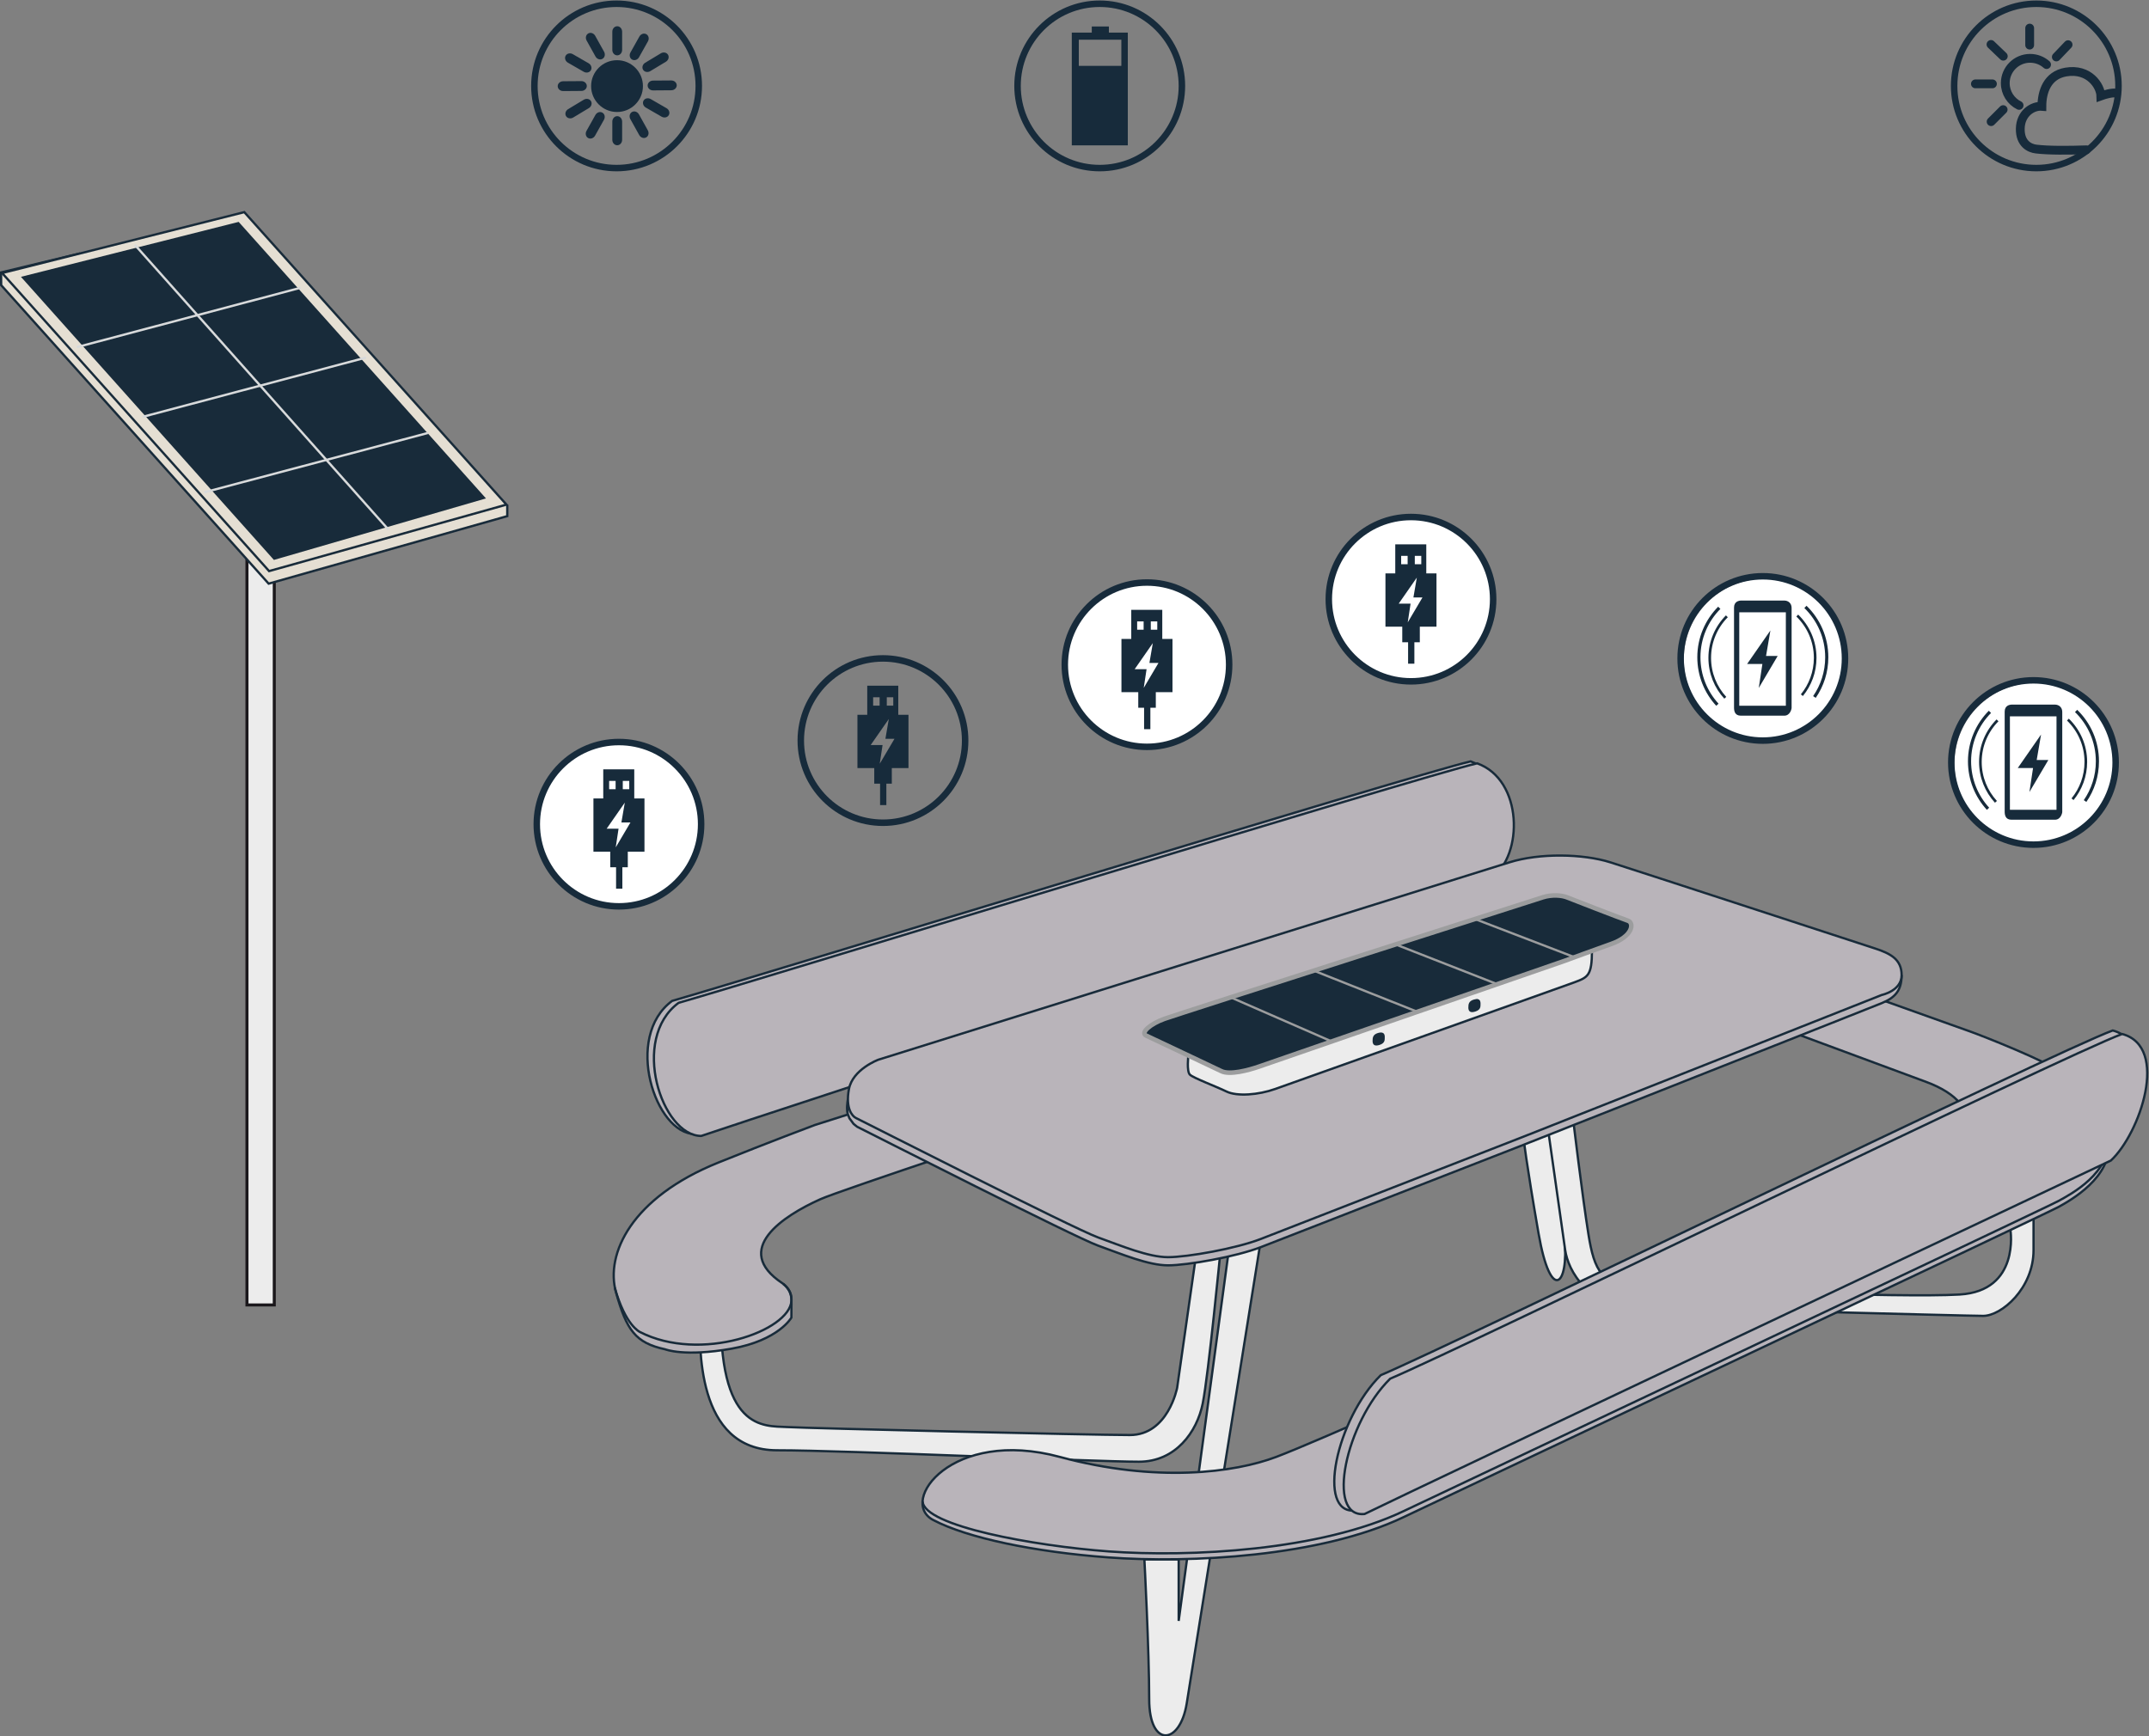 <?xml version="1.0" encoding="UTF-8" standalone="no"?>
<!-- Created with Inkscape (http://www.inkscape.org/) -->

<svg
   xmlns:dc="http://purl.org/dc/elements/1.1/"
   xmlns:cc="http://creativecommons.org/ns#"
   xmlns:rdf="http://www.w3.org/1999/02/22-rdf-syntax-ns#"
   xmlns:svg="http://www.w3.org/2000/svg"
   xmlns="http://www.w3.org/2000/svg"
   xmlns:sodipodi="http://sodipodi.sourceforge.net/DTD/sodipodi-0.dtd"
   xmlns:inkscape="http://www.inkscape.org/namespaces/inkscape"
   version="1.1"
   id="svg2"
   xml:space="preserve"
   width="570.04"
   height="460.706"
   viewBox="0 0 570.04 460.706"
   sodipodi:docname="tableDetail.svg"
   inkscape:version="0.92.5 (2060ec1f9f, 2020-04-08)"><rect x="0" y="0" width="570.04" height="460.706" fill="#808080" stroke="none"/><defs
     id="defs6"><clipPath
       clipPathUnits="userSpaceOnUse"
       id="clipPath60"><path
         d="M 61.795,56.323 H 499.748 V 368.395 H 61.795 Z"
         id="path58"
         inkscape:connector-curvature="0" /></clipPath><clipPath
       clipPathUnits="userSpaceOnUse"
       id="clipPath104"><path
         d="M 61.795,56.323 H 499.748 V 368.395 H 61.795 Z"
         id="path102"
         inkscape:connector-curvature="0" /></clipPath><clipPath
       clipPathUnits="userSpaceOnUse"
       id="clipPath120"><path
         d="M 61.795,56.323 H 499.748 V 368.395 H 61.795 Z"
         id="path118"
         inkscape:connector-curvature="0" /></clipPath><clipPath
       clipPathUnits="userSpaceOnUse"
       id="clipPath268"><path
         d="M 0,0 H 595.276 V 841.89 H 0 Z"
         id="path266"
         inkscape:connector-curvature="0" /></clipPath><clipPath
       clipPathUnits="userSpaceOnUse"
       id="clipPath290"><path
         d="M 0,0 H 595.276 V 841.89 H 0 Z"
         id="path288"
         inkscape:connector-curvature="0" /></clipPath><clipPath
       clipPathUnits="userSpaceOnUse"
       id="clipPath316"><path
         d="M 0,0 H 595.276 V 841.89 H 0 Z"
         id="path314"
         inkscape:connector-curvature="0" /></clipPath><clipPath
       clipPathUnits="userSpaceOnUse"
       id="clipPath342"><path
         d="M 0,0 H 595.276 V 841.89 H 0 Z"
         id="path340"
         inkscape:connector-curvature="0" /></clipPath><clipPath
       clipPathUnits="userSpaceOnUse"
       id="clipPath372"><path
         d="M 0,0 H 595.276 V 841.89 H 0 Z"
         id="path370"
         inkscape:connector-curvature="0" /></clipPath><clipPath
       clipPathUnits="userSpaceOnUse"
       id="clipPath410"><path
         d="M 0,0 H 595.276 V 841.89 H 0 Z"
         id="path408"
         inkscape:connector-curvature="0" /></clipPath><clipPath
       clipPathUnits="userSpaceOnUse"
       id="clipPath450"><path
         d="M 0,0 H 595.276 V 841.89 H 0 Z"
         id="path448"
         inkscape:connector-curvature="0" /></clipPath><clipPath
       clipPathUnits="userSpaceOnUse"
       id="clipPath530"><path
         d="M 0,0 H 595.276 V 841.89 H 0 Z"
         id="path528"
         inkscape:connector-curvature="0" /></clipPath><clipPath
       clipPathUnits="userSpaceOnUse"
       id="clipPath554"><path
         d="M 0,0 H 595.276 V 841.89 H 0 Z"
         id="path552"
         inkscape:connector-curvature="0" /></clipPath><clipPath
       clipPathUnits="userSpaceOnUse"
       id="clipPath570"><path
         d="M 0,0 H 595.276 V 841.89 H 0 Z"
         id="path568"
         inkscape:connector-curvature="0" /></clipPath></defs><sodipodi:namedview
     pagecolor="#ffffff"
     bordercolor="#666666"
     borderopacity="1"
     objecttolerance="10"
     gridtolerance="10"
     guidetolerance="10"
     inkscape:pageopacity="0"
     inkscape:pageshadow="2"
     inkscape:window-width="1920"
     inkscape:window-height="1043"
     id="namedview4"
     showgrid="false"
     inkscape:zoom="0.84096496"
     inkscape:cx="-165.15193"
     inkscape:cy="321.30097"
     inkscape:window-x="3840"
     inkscape:window-y="0"
     inkscape:window-maximized="1"
     inkscape:current-layer="g10" /><g
     id="g10"
     inkscape:groupmode="layer"
     inkscape:label="PWS_CI"
     transform="matrix(1.333,0,0,-1.333,-86.327,543.118)"><path
       d="m 119.341,147.706 h -5.437 v 175.126 h 5.437 z"
       style="fill:#ececec;fill-opacity:1;fill-rule:nonzero;stroke:none"
       id="path28"
       inkscape:connector-curvature="0" /><g
       id="g30"
       transform="translate(119.341,147.706)"><path
         d="M 0,0 H -5.437 V 175.126 H 0 Z"
         style="fill:none;stroke:#1b181c;stroke-width:0.601;stroke-linecap:butt;stroke-linejoin:miter;stroke-miterlimit:10;stroke-dasharray:none;stroke-opacity:1"
         id="path32"
         inkscape:connector-curvature="0" /></g><g
       id="g34"
       transform="translate(80.715,357.003)"><path
         d="m 0,0 -15.741,-3.79 0.021,-2.533 53.226,-59.411 47.484,13.441 v 2.211"
         style="fill:#e5dfd3;fill-opacity:1;fill-rule:nonzero;stroke:#182b3a;stroke-width:0.454;stroke-linecap:butt;stroke-linejoin:miter;stroke-miterlimit:10;stroke-dasharray:none;stroke-opacity:1"
         id="path36"
         inkscape:connector-curvature="0" /></g><g
       id="g38"
       transform="translate(65.179,353.095)"><path
         d="m 0,0 53.131,-59.324 47.233,13.231 -52.17,58.214 z"
         style="fill:#e5dfd3;fill-opacity:1;fill-rule:nonzero;stroke:none"
         id="path40"
         inkscape:connector-curvature="0" /></g><g
       id="g42"
       transform="translate(65.179,353.095)"><path
         d="m 0,0 53.131,-59.324 47.233,13.231 -52.17,58.214 z"
         style="fill:none;stroke:#182b3a;stroke-width:0.454;stroke-linecap:butt;stroke-linejoin:miter;stroke-miterlimit:10;stroke-dasharray:none;stroke-opacity:1"
         id="path44"
         inkscape:connector-curvature="0" /></g><g
       id="g46"
       transform="translate(69.348,352.212)"><path
         d="M 0,0 42.83,10.81 91.711,-43.859 49.994,-55.962 Z"
         style="fill:#182b3a;fill-opacity:1;fill-rule:nonzero;stroke:none"
         id="path48"
         inkscape:connector-curvature="0" /></g><g
       id="g50"
       transform="translate(69.348,352.212)"><path
         d="M 0,0 42.83,10.81 91.711,-43.859 49.994,-55.962 Z"
         style="fill:none;stroke:#182b3a;stroke-width:0.454;stroke-linecap:butt;stroke-linejoin:miter;stroke-miterlimit:10;stroke-dasharray:none;stroke-opacity:1"
         id="path52"
         inkscape:connector-curvature="0" /></g><g
       id="g54"><g
         id="g56"
         clip-path="url(#clipPath60)"><g
           id="g62"
           transform="translate(307.647,158.635)"><path
             d="m 0,0 c 0,0 -2.415,-24.886 -3.555,-30.552 -1.14,-5.664 -5.389,-11.581 -12.699,-11.581 -8.874,0 -58.035,2.274 -71.994,2.275 -16.323,0.002 -15.396,21.097 -15.396,27.247 l 4.237,1.655 c -0.662,-25.159 8.463,-24.022 13.104,-24.276 4.641,-0.254 60.641,-1.591 68.255,-1.591 7.616,0 9.407,9.407 9.407,9.407 l 3.784,26.541"
             style="fill:#ececec;fill-opacity:1;fill-rule:nonzero;stroke:#182b3a;stroke-width:0.454;stroke-linecap:butt;stroke-linejoin:miter;stroke-miterlimit:10;stroke-dasharray:none;stroke-opacity:1"
             id="path64"
             inkscape:connector-curvature="0" /></g><g
           id="g66"
           transform="translate(233.492,188.684)"><path
             d="M 0,0 C 0,0 -0.461,-2.314 0.228,-3.622 0.917,-4.934 1.849,-5.519 1.849,-5.519"
             style="fill:none;stroke:#182b3a;stroke-width:0.454;stroke-linecap:butt;stroke-linejoin:miter;stroke-miterlimit:10;stroke-dasharray:none;stroke-opacity:1"
             id="path68"
             inkscape:connector-curvature="0" /></g></g></g><g
       id="g70"
       transform="translate(91.599,358.704)"><path
         d="M 0,0 50.457,-56.67"
         style="fill:none;stroke:#d8dadb;stroke-width:0.454;stroke-linecap:butt;stroke-linejoin:miter;stroke-miterlimit:10;stroke-dasharray:none;stroke-opacity:1"
         id="path72"
         inkscape:connector-curvature="0" /></g><g
       id="g74"
       transform="translate(80.057,338.342)"><path
         d="M 0,0 44.493,11.814"
         style="fill:none;stroke:#d8dadb;stroke-width:0.454;stroke-linecap:butt;stroke-linejoin:miter;stroke-miterlimit:10;stroke-dasharray:none;stroke-opacity:1"
         id="path76"
         inkscape:connector-curvature="0" /></g><g
       id="g78"
       transform="translate(93.114,324.463)"><path
         d="M 0,0 44.493,11.814"
         style="fill:none;stroke:#d8dadb;stroke-width:0.454;stroke-linecap:butt;stroke-linejoin:miter;stroke-miterlimit:10;stroke-dasharray:none;stroke-opacity:1"
         id="path80"
         inkscape:connector-curvature="0" /></g><g
       id="g82"
       transform="translate(105.413,309.449)"><path
         d="M 0,0 44.493,11.814"
         style="fill:none;stroke:#d8dadb;stroke-width:0.454;stroke-linecap:butt;stroke-linejoin:miter;stroke-miterlimit:10;stroke-dasharray:none;stroke-opacity:1"
         id="path84"
         inkscape:connector-curvature="0" /></g><g
       id="g110"
       transform="translate(304.163,149.99)" /><g
       id="g114"><g
         id="g116"
         clip-path="url(#clipPath120)"><g
           id="g122"
           transform="translate(198.511,208.224)"><path
             d="m 0,0 c 15.727,4.486 147.248,44.954 158.901,47.673 9.195,-3.285 9.195,-18.354 2.921,-22.722 C 154.907,22.698 16.61,-22.35 4.509,-26.489 -3.341,-26.489 -9.697,-7.167 0,0"
             style="fill:#b9b4ba;fill-opacity:1;fill-rule:nonzero;stroke:none"
             id="path124"
             inkscape:connector-curvature="0" /></g><g
           id="g126"
           transform="translate(198.511,208.224)"><path
             d="m 0,0 c 15.727,4.486 147.248,44.954 158.901,47.673 9.195,-3.285 9.195,-18.354 2.921,-22.722 C 154.907,22.698 16.61,-22.35 4.509,-26.489 -3.341,-26.489 -9.697,-7.167 0,0 Z"
             style="fill:none;stroke:#182b3a;stroke-width:0.454;stroke-linecap:butt;stroke-linejoin:miter;stroke-miterlimit:10;stroke-dasharray:none;stroke-opacity:1"
             id="path128"
             inkscape:connector-curvature="0" /></g><g
           id="g130"
           transform="translate(367.892,181.188)"><path
             d="M 0,0 C 0,0 0.607,-5.311 3.035,-19.27 5.462,-33.229 9.101,-29.615 8.193,-20.332 7.286,-11.045 5.974,2.364 5.974,2.364"
             style="fill:#ececec;fill-opacity:1;fill-rule:nonzero;stroke:#182b3a;stroke-width:0.454;stroke-linecap:butt;stroke-linejoin:miter;stroke-miterlimit:10;stroke-dasharray:none;stroke-opacity:1"
             id="path132"
             inkscape:connector-curvature="0" /></g><g
           id="g134"
           transform="translate(469.423,164.808)"><path
             d="m 0,0 v -6.173 c 0,-7.641 -6.376,-13.103 -10.017,-13.103 -3.642,0 -56.609,1.517 -67.691,1.517 -11.078,0 -14.907,7.541 -15.496,11.586 -0.59,4.042 -3.488,24.588 -3.488,24.588 l 5.012,1.865 c 0,0 1.955,-16.191 3.107,-23.321 1.152,-7.132 2.574,-10.498 10.668,-10.667 8.095,-0.168 51.118,-2.024 63.184,-1.32 12.066,0.704 10.123,12.835 10.123,12.835"
             style="fill:#ececec;fill-opacity:1;fill-rule:nonzero;stroke:#182b3a;stroke-width:0.454;stroke-linecap:butt;stroke-linejoin:miter;stroke-miterlimit:10;stroke-dasharray:none;stroke-opacity:1"
             id="path136"
             inkscape:connector-curvature="0" /></g><g
           id="g138"
           transform="translate(309.34,159.007)"><path
             d="m 0,0 -10.029,-74.186 v 12.25 h -6.824 c 0,0 0.957,-18.149 0.957,-27.859 0,-9.711 6.135,-9.154 7.469,-0.809 1.335,8.343 14.785,92.453 14.785,92.453"
             style="fill:#ececec;fill-opacity:1;fill-rule:nonzero;stroke:#182b3a;stroke-width:0.454;stroke-linecap:butt;stroke-linejoin:miter;stroke-miterlimit:10;stroke-dasharray:none;stroke-opacity:1"
             id="path140"
             inkscape:connector-curvature="0" /></g><g
           id="g142"
           transform="translate(285.351,97.452)"><path
             d="m 0,0 c 16.111,-1.195 42.181,0.131 58.719,8.023 14.093,6.726 128.061,60.471 130.357,61.753 2.296,1.283 10.62,5.842 10.014,13.05 -0.688,8.185 -5.16,10.723 -8.8,13.351 -3.641,2.629 -16.22,7.57 -18.815,8.497 -2.595,0.927 -80.741,28.828 -80.741,28.828 l -149.2,-47.441 c 0,0 -9.274,-3.471 -19.22,-7.484 -17.296,-6.98 -22.455,-18.208 -20.331,-25.794 2.124,-7.587 3.884,-10.081 9.798,-11.361 0,0 3.826,-1.546 13.228,0.131 9.401,1.677 11.884,6.191 11.884,6.191 l 0.011,3.564 c 0,0 0.02,-2.587 -0.012,0 -0.027,2.196 -1.832,3.295 -1.832,3.295 -10.079,6.71 0.253,13.405 7.587,16.691 7.618,3.416 149.149,49.615 149.149,49.615 0,0 57.892,-21.439 70.879,-26.249 12.987,-4.81 8.497,-13.655 2.428,-16.083 C 159.034,76.149 49.894,26.254 33.38,20.009 25.086,16.873 9.535,14.818 -9.71,20.009 -31.162,25.796 -41.875,11.134 -34.899,7.456 -28.116,3.88 -14.768,1.093 0,0"
             style="fill:#b9b4ba;fill-opacity:1;fill-rule:nonzero;stroke:none"
             id="path144"
             inkscape:connector-curvature="0" /></g><g
           id="g146"
           transform="translate(285.351,97.452)"><path
             d="m 0,0 c 16.111,-1.195 42.181,0.131 58.719,8.023 14.093,6.726 128.061,60.471 130.357,61.753 2.296,1.283 10.62,5.842 10.014,13.05 -0.688,8.185 -5.16,10.723 -8.8,13.351 -3.641,2.629 -16.22,7.57 -18.815,8.497 -2.595,0.927 -80.741,28.828 -80.741,28.828 l -149.2,-47.441 c 0,0 -9.274,-3.471 -19.22,-7.484 -17.296,-6.98 -22.455,-18.208 -20.331,-25.794 2.124,-7.587 3.884,-10.081 9.798,-11.361 0,0 3.826,-1.546 13.228,0.131 9.401,1.677 11.884,6.191 11.884,6.191 l 0.011,3.564 c 0,0 0.02,-2.587 -0.012,0 -0.027,2.196 -1.832,3.295 -1.832,3.295 -10.079,6.71 0.253,13.405 7.587,16.691 7.618,3.416 149.149,49.615 149.149,49.615 0,0 57.892,-21.439 70.879,-26.249 12.987,-4.81 8.497,-13.655 2.428,-16.083 C 159.034,76.149 49.894,26.254 33.38,20.009 25.086,16.873 9.535,14.818 -9.71,20.009 -31.162,25.796 -41.875,11.134 -34.899,7.456 -28.116,3.88 -14.768,1.093 0,0 Z"
             style="fill:none;stroke:#182b3a;stroke-width:0.454;stroke-linecap:butt;stroke-linejoin:miter;stroke-miterlimit:10;stroke-dasharray:none;stroke-opacity:1"
             id="path148"
             inkscape:connector-curvature="0" /></g><g
           id="g150"
           transform="translate(187.085,151.173)"><path
             d="m 0,0 c 2.124,-7.586 5.012,-8.846 5.012,-8.846 12.024,-6.178 29.831,0.182 30.157,6.224 0.062,1.138 -0.296,2.309 -1.631,3.338 m 27.73,-43.279 c 0.248,-4.92 22.24,-8.866 37.008,-9.961 16.111,-1.193 42.181,0.13 58.719,8.022 14.093,6.727 128.06,60.474 130.357,61.754 2.296,1.282 10.506,5.505 9.9,12.712"
             style="fill:none;stroke:#182b3a;stroke-width:0.454;stroke-linecap:butt;stroke-linejoin:miter;stroke-miterlimit:10;stroke-dasharray:none;stroke-opacity:1"
             id="path152"
             inkscape:connector-curvature="0" /></g><g
           id="g154"
           transform="translate(443.171,213.354)"><path
             d="m 0,0 c 0,-3.137 -1.378,-4.516 -3.945,-5.571 -2.567,-1.057 -71.334,-28.222 -71.334,-28.222 0,0 -47.255,-18.407 -52.195,-20.332 -4.94,-1.922 -14.616,-3.641 -18.51,-3.641 -3.894,0 -9.201,2.226 -13.96,3.944 -4.603,1.665 -43.996,21.689 -47.886,23.633 -0.131,0.063 -0.702,0.587 -0.749,0.611 l -0.793,1.077 -0.359,0.892 -0.087,1.238 0.136,0.718"
             style="fill:#b9b4ba;fill-opacity:1;fill-rule:nonzero;stroke:#182b3a;stroke-width:0.454;stroke-linecap:butt;stroke-linejoin:miter;stroke-miterlimit:10;stroke-dasharray:none;stroke-opacity:1"
             id="path156"
             inkscape:connector-curvature="0" /></g><g
           id="g158"
           transform="translate(199.796,207.834)"><path
             d="m 0,0 c 15.727,4.486 147.248,44.954 158.901,47.673 9.195,-3.285 9.195,-18.354 2.921,-22.722 C 154.907,22.698 16.61,-22.35 4.509,-26.489 -3.341,-26.489 -9.697,-7.167 0,0"
             style="fill:#b9b4ba;fill-opacity:1;fill-rule:nonzero;stroke:none"
             id="path160"
             inkscape:connector-curvature="0" /></g><g
           id="g162"
           transform="translate(199.796,207.834)"><path
             d="m 0,0 c 15.727,4.486 147.248,44.954 158.901,47.673 9.195,-3.285 9.195,-18.354 2.921,-22.722 C 154.907,22.698 16.61,-22.35 4.509,-26.489 -3.341,-26.489 -9.697,-7.167 0,0 Z"
             style="fill:none;stroke:#182b3a;stroke-width:0.454;stroke-linecap:butt;stroke-linejoin:miter;stroke-miterlimit:10;stroke-dasharray:none;stroke-opacity:1"
             id="path164"
             inkscape:connector-curvature="0" /></g><g
           id="g166"
           transform="translate(235.072,184.924)"><path
             d="m 0,0 c 1.476,-0.711 43.397,-22.046 48.155,-23.764 4.758,-1.719 10.065,-3.946 13.959,-3.946 3.894,0 13.571,1.719 18.511,3.642 4.939,1.925 52.195,20.332 52.195,20.332 l 71.334,28.221 c 0,0 3.945,0.808 3.945,3.945 0,3.137 -2.21,4.301 -5.311,5.311 -3.099,1.009 -47.208,15.427 -52.671,17.146 -5.461,1.718 -14.074,1.862 -20.028,0 C 124.134,49.025 4.457,11.588 4.457,11.588 c 0,0 -5.091,-1.903 -5.833,-5.832 C -2.118,1.828 -0.653,0.315 0,0"
             style="fill:#b9b4ba;fill-opacity:1;fill-rule:nonzero;stroke:none"
             id="path168"
             inkscape:connector-curvature="0" /></g><g
           id="g170"
           transform="translate(235.072,184.924)"><path
             d="m 0,0 c 1.476,-0.711 43.397,-22.046 48.155,-23.764 4.758,-1.719 10.065,-3.946 13.959,-3.946 3.894,0 13.571,1.719 18.511,3.642 4.939,1.925 52.195,20.332 52.195,20.332 l 71.334,28.221 c 0,0 3.945,0.808 3.945,3.945 0,3.137 -2.21,4.301 -5.311,5.311 -3.099,1.009 -47.208,15.427 -52.671,17.146 -5.461,1.718 -14.074,1.862 -20.028,0 C 124.134,49.025 4.457,11.588 4.457,11.588 c 0,0 -5.091,-1.903 -5.833,-5.832 C -2.118,1.828 -0.653,0.315 0,0 Z"
             style="fill:none;stroke:#182b3a;stroke-width:0.454;stroke-linecap:butt;stroke-linejoin:miter;stroke-miterlimit:10;stroke-dasharray:none;stroke-opacity:1"
             id="path172"
             inkscape:connector-curvature="0" /></g><g
           id="g174"
           transform="translate(349.407,204.137)"><path
             d="m 0,0 c 0,-0.564 -0.341,-1.024 -0.758,-1.024 -0.419,0 -0.759,0.46 -0.759,1.024 0,0.567 0.34,1.024 0.759,1.024 C -0.341,1.024 0,0.567 0,0"
             style="fill:#1b181c;fill-opacity:1;fill-rule:nonzero;stroke:none"
             id="path176"
             inkscape:connector-curvature="0" /></g><g
           id="g178"
           transform="translate(352.01,205.047)"><path
             d="m 0,0 c 0,-0.564 -0.341,-1.024 -0.758,-1.024 -0.419,0 -0.759,0.46 -0.759,1.024 0,0.567 0.34,1.024 0.759,1.024 C -0.341,1.024 0,0.567 0,0"
             style="fill:#1b181c;fill-opacity:1;fill-rule:nonzero;stroke:none"
             id="path180"
             inkscape:connector-curvature="0" /></g><g
           id="g182"
           transform="translate(301.239,197.351)"><path
             d="m 0,0 c 0,0 -0.372,-3.132 0.296,-3.8 0.668,-0.669 5.209,-2.35 7.283,-3.362 2.075,-1.01 6.353,-0.695 9.711,0.507 3.358,1.202 56.771,20.207 59.504,21.216 2.732,1.013 3.514,1.352 3.514,6.347"
             style="fill:#ececec;fill-opacity:1;fill-rule:nonzero;stroke:#182b3a;stroke-width:0.454;stroke-linecap:butt;stroke-linejoin:miter;stroke-miterlimit:10;stroke-dasharray:none;stroke-opacity:1"
             id="path184"
             inkscape:connector-curvature="0" /></g><g
           id="g186"
           transform="translate(340.32,201.082)"><path
             d="m 0,0 c 0.001,-0.655 0.057,-1.244 -0.995,-1.609 -1.024,-0.355 -1.432,0.028 -1.429,0.771 0.005,0.643 0.045,1.277 1.059,1.586 C -0.35,1.058 -0.001,0.642 0,0"
             style="fill:#182b3a;fill-opacity:1;fill-rule:nonzero;stroke:none"
             id="path188"
             inkscape:connector-curvature="0" /></g><g
           id="g190"
           transform="translate(292.837,201.318)"><path
             d="m 0,0 c 1.188,-0.562 13.3,-6.27 14.97,-7.081 1.67,-0.809 5.372,0.178 7.486,0.91 2.115,0.732 60.794,21.04 60.794,21.04 0,0 6.981,2.568 9.204,3.339 4.453,1.541 4.68,4.222 3.44,4.651 -1.809,0.628 -11.129,4.248 -12.139,4.654 -1.012,0.405 -2.965,0.604 -4.856,0 C 77.008,26.908 6.473,4.348 3.641,3.338 0.81,2.326 -1.188,0.562 0,0"
             style="fill:#182b3a;fill-opacity:1;fill-rule:nonzero;stroke:none"
             id="path192"
             inkscape:connector-curvature="0" /></g><g
           id="g194"
           transform="translate(292.837,201.318)"><path
             d="m 0,0 c 1.188,-0.562 13.3,-6.27 14.97,-7.081 1.67,-0.809 5.372,0.178 7.486,0.91 2.115,0.732 60.794,21.04 60.794,21.04 0,0 6.981,2.568 9.204,3.339 4.453,1.541 4.68,4.222 3.44,4.651 -1.809,0.628 -11.129,4.248 -12.139,4.654 -1.012,0.405 -2.965,0.604 -4.856,0 C 77.008,26.908 6.473,4.348 3.641,3.338 0.81,2.326 -1.188,0.562 0,0 Z"
             style="fill:none;stroke:#9c9d9e;stroke-width:0.908;stroke-linecap:butt;stroke-linejoin:miter;stroke-miterlimit:10;stroke-dasharray:none;stroke-opacity:1"
             id="path196"
             inkscape:connector-curvature="0" /></g><g
           id="g198"
           transform="translate(359.275,207.716)"><path
             d="m 0,0 c 0,-0.564 -0.063,-1.086 -0.613,-1.238 -0.746,-0.206 -0.904,0.218 -0.904,0.783 0,0.567 0.128,1.091 0.759,1.266 C -0.233,0.955 0,0.567 0,0"
             style="fill:#182b3a;fill-opacity:1;fill-rule:nonzero;stroke:none"
             id="path200"
             inkscape:connector-curvature="0" /></g><g
           id="g202"
           transform="translate(309.657,208.932)"><path
             d="M 0,0 20.1,-8.78"
             style="fill:#1b181c;fill-opacity:1;fill-rule:nonzero;stroke:#9c9d9e;stroke-width:0.454;stroke-linecap:butt;stroke-linejoin:miter;stroke-miterlimit:10;stroke-dasharray:none;stroke-opacity:1"
             id="path204"
             inkscape:connector-curvature="0" /></g><g
           id="g206"
           transform="translate(358.356,224.487)"><path
             d="M 0,0 19.532,-7.495"
             style="fill:#1b181c;fill-opacity:1;fill-rule:nonzero;stroke:#9c9d9e;stroke-width:0.454;stroke-linecap:butt;stroke-linejoin:miter;stroke-miterlimit:10;stroke-dasharray:none;stroke-opacity:1"
             id="path208"
             inkscape:connector-curvature="0" /></g><g
           id="g210"
           transform="translate(326.191,214.244)"><path
             d="M 0,0 20.747,-8.238"
             style="fill:#1b181c;fill-opacity:1;fill-rule:nonzero;stroke:#9c9d9e;stroke-width:0.454;stroke-linecap:butt;stroke-linejoin:miter;stroke-miterlimit:10;stroke-dasharray:none;stroke-opacity:1"
             id="path212"
             inkscape:connector-curvature="0" /></g><g
           id="g214"
           transform="translate(342.474,219.464)"><path
             d="M 0,0 20.179,-7.891"
             style="fill:#1b181c;fill-opacity:1;fill-rule:nonzero;stroke:#9c9d9e;stroke-width:0.454;stroke-linecap:butt;stroke-linejoin:miter;stroke-miterlimit:10;stroke-dasharray:none;stroke-opacity:1"
             id="path216"
             inkscape:connector-curvature="0" /></g><g
           id="g218"
           transform="translate(339.529,133.732)"><path
             d="m 0,0 c 15.144,6.438 134.369,64.485 145.657,68.605 9.511,-2.573 3.514,-19.848 -2.24,-25.182 C 136.792,40.292 6.47,-21.249 -5.104,-26.938 -12.912,-27.749 -8.847,-8.691 0,0"
             style="fill:#b9b4ba;fill-opacity:1;fill-rule:nonzero;stroke:none"
             id="path220"
             inkscape:connector-curvature="0" /></g><g
           id="g222"
           transform="translate(339.529,133.732)"><path
             d="m 0,0 c 15.144,6.438 134.369,64.485 145.657,68.605 9.511,-2.573 3.514,-19.848 -2.24,-25.182 C 136.792,40.292 6.47,-21.249 -5.104,-26.938 -12.912,-27.749 -8.847,-8.691 0,0 Z"
             style="fill:none;stroke:#182b3a;stroke-width:0.454;stroke-linecap:butt;stroke-linejoin:miter;stroke-miterlimit:10;stroke-dasharray:none;stroke-opacity:1"
             id="path224"
             inkscape:connector-curvature="0" /></g><g
           id="g226"
           transform="translate(341.402,133.032)"><path
             d="m 0,0 c 15.144,6.438 134.369,64.485 145.657,68.605 9.511,-2.573 3.514,-19.848 -2.24,-25.182 C 136.792,40.292 6.471,-21.249 -5.104,-26.938 -12.912,-27.749 -8.847,-8.691 0,0"
             style="fill:#b9b4ba;fill-opacity:1;fill-rule:nonzero;stroke:none"
             id="path228"
             inkscape:connector-curvature="0" /></g><g
           id="g230"
           transform="translate(341.402,133.032)"><path
             d="m 0,0 c 15.144,6.438 134.369,64.485 145.657,68.605 9.511,-2.573 3.514,-19.848 -2.24,-25.182 C 136.792,40.292 6.471,-21.249 -5.104,-26.938 -12.912,-27.749 -8.847,-8.691 0,0 Z"
             style="fill:none;stroke:#182b3a;stroke-width:0.454;stroke-linecap:butt;stroke-linejoin:miter;stroke-miterlimit:10;stroke-dasharray:none;stroke-opacity:1"
             id="path232"
             inkscape:connector-curvature="0" /></g><g
           id="g234"
           transform="translate(359.378,207.728)"><path
             d="m 0,0 c 0.001,-0.655 0.057,-1.244 -0.995,-1.609 -1.024,-0.355 -1.432,0.028 -1.429,0.771 0.005,0.643 0.045,1.277 1.059,1.586 C -0.35,1.058 -0.001,0.642 0,0"
             style="fill:#182b3a;fill-opacity:1;fill-rule:nonzero;stroke:none"
             id="path236"
             inkscape:connector-curvature="0" /></g><g
           id="g246"
           transform="translate(195.066,338.903)" /></g></g><g
       id="g664"
       transform="translate(-1.89)"><g
         id="g262"><g
           clip-path="url(#clipPath268)"
           id="g264"><g
             transform="translate(258.709,260.037)"
             id="g270"><path
               inkscape:connector-curvature="0"
               id="path272"
               style="fill:none;stroke:#172b3b;stroke-width:1.291;stroke-linecap:butt;stroke-linejoin:miter;stroke-miterlimit:10;stroke-dasharray:none;stroke-opacity:1"
               d="m 0,0 c 0,-9.031 -7.322,-16.353 -16.355,-16.353 -9.031,0 -16.352,7.322 -16.352,16.353 0,9.033 7.321,16.355 16.352,16.355 C -7.322,16.355 0,9.033 0,0 Z" /></g></g></g><g
         transform="translate(247.432,265.165)"
         id="g274"><path
           inkscape:connector-curvature="0"
           id="path276"
           style="fill:#172b3b;fill-opacity:1;fill-rule:nonzero;stroke:none"
           d="M 0,0 H -2.031 V 5.791 H -8.203 V 0 h -1.953 v -10.602 h 3.346 v -3.097 h 1.159 v -4.265 h 1.25 v 4.265 h 1.083 v 3.097 H 0 Z m -4.316,3.49 h 1.289 V 1.832 h -1.289 z m -2.715,0 h 1.289 V 1.832 h -1.289 z m 1.311,-13.232 0.563,3.72 h -2.368 l 3.61,5.187 -0.677,-3.945 h 1.803 z" /></g></g><g
       id="g674"
       transform="translate(-0.945)"><g
         id="g284"><g
           clip-path="url(#clipPath290)"
           id="g286"><g
             transform="translate(293.882,259.086)"
             id="g292"><path
               inkscape:connector-curvature="0"
               id="path294"
               style="fill:#ffffff;fill-opacity:1;fill-rule:nonzero;stroke:none"
               d="m 0,0 c 8.884,0 16.087,7.203 16.087,16.087 0,8.884 -7.203,16.086 -16.087,16.086 -8.884,0 -16.087,-7.202 -16.087,-16.086 C -16.087,7.203 -8.884,0 0,0" /></g><g
             transform="translate(310.3,275.142)"
             id="g296"><path
               inkscape:connector-curvature="0"
               id="path298"
               style="fill:none;stroke:#172b3b;stroke-width:1.291;stroke-linecap:butt;stroke-linejoin:miter;stroke-miterlimit:10;stroke-dasharray:none;stroke-opacity:1"
               d="m 0,0 c 0,-9.031 -7.322,-16.353 -16.355,-16.353 -9.031,0 -16.352,7.322 -16.352,16.353 0,9.033 7.321,16.355 16.352,16.355 C -7.322,16.355 0,9.033 0,0 Z" /></g></g></g><g
         transform="translate(299.023,280.27)"
         id="g300"><path
           inkscape:connector-curvature="0"
           id="path302"
           style="fill:#172b3b;fill-opacity:1;fill-rule:nonzero;stroke:none"
           d="M 0,0 H -2.031 V 5.791 H -8.203 V 0 h -1.953 v -10.602 h 3.346 v -3.097 h 1.159 v -4.265 h 1.25 v 4.265 h 1.083 v 3.097 H 0 Z m -4.316,3.49 h 1.289 V 1.832 h -1.289 z m -2.715,0 h 1.289 V 1.832 h -1.289 z m 1.311,-13.232 0.563,3.72 h -2.368 l 3.61,5.187 -0.677,-3.945 h 1.803 z" /></g></g><g
       id="g656"><g
         id="g310"><g
           clip-path="url(#clipPath316)"
           id="g312"><g
             transform="translate(187.866,227.338)"
             id="g318"><path
               inkscape:connector-curvature="0"
               id="path320"
               style="fill:#ffffff;fill-opacity:1;fill-rule:nonzero;stroke:none"
               d="m 0,0 c 8.884,0 16.087,7.203 16.087,16.087 0,8.884 -7.203,16.086 -16.087,16.086 -8.884,0 -16.087,-7.202 -16.087,-16.086 C -16.087,7.203 -8.884,0 0,0" /></g><g
             transform="translate(204.284,243.394)"
             id="g322"><path
               inkscape:connector-curvature="0"
               id="path324"
               style="fill:none;stroke:#172b3b;stroke-width:1.291;stroke-linecap:butt;stroke-linejoin:miter;stroke-miterlimit:10;stroke-dasharray:none;stroke-opacity:1"
               d="m 0,0 c 0,-9.031 -7.322,-16.353 -16.355,-16.353 -9.031,0 -16.352,7.322 -16.352,16.353 0,9.033 7.321,16.355 16.352,16.355 C -7.322,16.355 0,9.033 0,0 Z" /></g></g></g><g
         transform="translate(193.007,248.522)"
         id="g326"><path
           inkscape:connector-curvature="0"
           id="path328"
           style="fill:#172b3b;fill-opacity:1;fill-rule:nonzero;stroke:none"
           d="M 0,0 H -2.031 V 5.791 H -8.203 V 0 h -1.953 v -10.602 h 3.346 v -3.097 h 1.159 v -4.265 h 1.25 v 4.265 h 1.083 v 3.097 H 0 Z m -4.316,3.49 h 1.289 V 1.832 h -1.289 z m -2.715,0 h 1.289 V 1.832 h -1.289 z m 1.311,-13.232 0.563,3.72 h -2.368 l 3.61,5.187 -0.677,-3.945 h 1.803 z" /></g></g><g
       id="g684"><g
         id="g336"><g
           clip-path="url(#clipPath342)"
           id="g338"><g
             transform="translate(345.472,272.126)"
             id="g344"><path
               inkscape:connector-curvature="0"
               id="path346"
               style="fill:#ffffff;fill-opacity:1;fill-rule:nonzero;stroke:none"
               d="m 0,0 c 8.884,0 16.087,7.203 16.087,16.087 0,8.884 -7.203,16.086 -16.087,16.086 -8.884,0 -16.087,-7.202 -16.087,-16.086 C -16.087,7.203 -8.884,0 0,0" /></g><g
             transform="translate(361.89,288.181)"
             id="g348"><path
               inkscape:connector-curvature="0"
               id="path350"
               style="fill:none;stroke:#172b3b;stroke-width:1.291;stroke-linecap:butt;stroke-linejoin:miter;stroke-miterlimit:10;stroke-dasharray:none;stroke-opacity:1"
               d="m 0,0 c 0,-9.031 -7.322,-16.353 -16.355,-16.353 -9.031,0 -16.352,7.322 -16.352,16.353 0,9.033 7.321,16.355 16.352,16.355 C -7.322,16.355 0,9.033 0,0 Z" /></g></g></g><g
         transform="translate(350.613,293.309)"
         id="g352"><path
           inkscape:connector-curvature="0"
           id="path354"
           style="fill:#172b3b;fill-opacity:1;fill-rule:nonzero;stroke:none"
           d="M 0,0 H -2.031 V 5.791 H -8.203 V 0 h -1.953 v -10.602 h 3.346 v -3.097 h 1.159 v -4.265 h 1.25 v 4.265 h 1.083 v 3.097 H 0 Z m -4.316,3.49 h 1.289 V 1.832 h -1.289 z m -2.715,0 h 1.289 V 1.832 h -1.289 z m 1.311,-13.232 0.563,3.72 h -2.368 l 3.61,5.187 -0.677,-3.945 h 1.803 z" /></g></g><g
       id="g366"><g
         id="g368"
         clip-path="url(#clipPath372)"><g
           id="g374"
           transform="translate(415.913,260.079)"><path
             d="m 0,0 c 8.884,0 16.087,7.203 16.087,16.087 0,8.884 -7.203,16.086 -16.087,16.086 -8.884,0 -16.087,-7.202 -16.087,-16.086 C -16.087,7.203 -8.884,0 0,0"
             style="fill:#ffffff;fill-opacity:1;fill-rule:nonzero;stroke:none"
             id="path376"
             inkscape:connector-curvature="0" /></g><g
           id="g378"
           transform="translate(431.904,276.385)"><path
             d="m 0,0 c 0,-9.031 -7.322,-16.353 -16.355,-16.353 -9.031,0 -16.353,7.322 -16.353,16.353 0,9.033 7.322,16.355 16.353,16.355 C -7.322,16.355 0,9.033 0,0 Z"
             style="fill:none;stroke:#172b3b;stroke-width:1.291;stroke-linecap:butt;stroke-linejoin:miter;stroke-miterlimit:10;stroke-dasharray:none;stroke-opacity:1"
             id="path380"
             inkscape:connector-curvature="0" /></g><g
           id="g382"
           transform="translate(419.873,287.909)"><path
             d="m 0,0 h -8.594 c -0.52,0 -1.457,-0.207 -1.457,-1.406 v -19.895 c 0,-0.679 0.156,-1.614 1.355,-1.614 h 8.645 c 1.147,0 1.457,1.301 1.457,1.56 V -1.511 C 1.406,-0.156 0.261,0 0,0 m 0.261,-20.937 h -9.272 v 18.594 h 9.272 z"
             style="fill:#172b3b;fill-opacity:1;fill-rule:nonzero;stroke:none"
             id="path384"
             inkscape:connector-curvature="0" /></g><g
           id="g386"
           transform="translate(406.509,267.171)"><path
             d="m 0,0 c -2.285,2.488 -3.679,5.803 -3.682,9.448 0,3.841 1.553,7.322 4.06,9.846 m 17.144,0.181 c 2.617,-2.539 4.243,-6.094 4.243,-10.027 0,-2.937 -0.906,-5.661 -2.454,-7.907"
             style="fill:none;stroke:#172b3b;stroke-width:0.625;stroke-linecap:butt;stroke-linejoin:miter;stroke-miterlimit:10;stroke-dasharray:none;stroke-opacity:1"
             id="path388"
             inkscape:connector-curvature="0" /></g><g
           id="g390"
           transform="translate(408.081,268.556)"><path
             d="m 0,0 c -1.921,2.092 -3.093,4.88 -3.093,7.942 0,3.227 1.303,6.152 3.41,8.274 m 14.007,0.151 c 2.199,-2.134 3.564,-5.12 3.564,-8.425 0,-2.818 -0.994,-5.403 -2.646,-7.427"
             style="fill:none;stroke:#172b3b;stroke-width:0.525;stroke-linecap:butt;stroke-linejoin:miter;stroke-miterlimit:10;stroke-dasharray:none;stroke-opacity:1"
             id="path392"
             inkscape:connector-curvature="0" /></g></g></g><g
       id="g394"
       transform="translate(417.06,281.951)"><path
         d="m 0,0 -4.635,-6.667 h 3.041 l -0.723,-4.779 3.767,6.378 h -2.317 z"
         style="fill:#172b3b;fill-opacity:1;fill-rule:nonzero;stroke:none"
         id="path396"
         inkscape:connector-curvature="0" /></g><g
       id="g404"><g
         id="g406"
         clip-path="url(#clipPath410)"><g
           id="g412"
           transform="translate(469.772,239.369)"><path
             d="m 0,0 c 8.884,0 16.087,7.203 16.087,16.087 0,8.884 -7.203,16.086 -16.087,16.086 -8.884,0 -16.087,-7.202 -16.087,-16.086 C -16.087,7.203 -8.884,0 0,0"
             style="fill:#ffffff;fill-opacity:1;fill-rule:nonzero;stroke:none"
             id="path414"
             inkscape:connector-curvature="0" /></g><g
           id="g416"
           transform="translate(485.763,255.675)"><path
             d="m 0,0 c 0,-9.031 -7.322,-16.353 -16.355,-16.353 -9.031,0 -16.353,7.322 -16.353,16.353 0,9.033 7.322,16.355 16.353,16.355 C -7.322,16.355 0,9.033 0,0 Z"
             style="fill:none;stroke:#172b3b;stroke-width:1.291;stroke-linecap:butt;stroke-linejoin:miter;stroke-miterlimit:10;stroke-dasharray:none;stroke-opacity:1"
             id="path418"
             inkscape:connector-curvature="0" /></g><g
           id="g420"
           transform="translate(473.731,267.199)"><path
             d="m 0,0 h -8.594 c -0.52,0 -1.457,-0.207 -1.457,-1.406 v -19.895 c 0,-0.679 0.156,-1.614 1.355,-1.614 h 8.645 c 1.147,0 1.457,1.301 1.457,1.56 V -1.511 C 1.406,-0.156 0.261,0 0,0 m 0.261,-20.937 h -9.273 v 18.594 h 9.273 z"
             style="fill:#172b3b;fill-opacity:1;fill-rule:nonzero;stroke:none"
             id="path422"
             inkscape:connector-curvature="0" /></g><g
           id="g424"
           transform="translate(460.367,246.461)"><path
             d="m 0,0 c -2.285,2.488 -3.679,5.803 -3.682,9.448 0,3.841 1.553,7.322 4.06,9.846 m 17.144,0.181 c 2.617,-2.539 4.243,-6.094 4.243,-10.027 0,-2.937 -0.906,-5.661 -2.454,-7.907"
             style="fill:none;stroke:#172b3b;stroke-width:0.625;stroke-linecap:butt;stroke-linejoin:miter;stroke-miterlimit:10;stroke-dasharray:none;stroke-opacity:1"
             id="path426"
             inkscape:connector-curvature="0" /></g><g
           id="g428"
           transform="translate(461.939,247.846)"><path
             d="m 0,0 c -1.921,2.092 -3.093,4.88 -3.093,7.942 0,3.227 1.303,6.152 3.41,8.274 m 14.007,0.151 c 2.199,-2.134 3.564,-5.12 3.564,-8.425 0,-2.818 -0.994,-5.403 -2.646,-7.427"
             style="fill:none;stroke:#172b3b;stroke-width:0.525;stroke-linecap:butt;stroke-linejoin:miter;stroke-miterlimit:10;stroke-dasharray:none;stroke-opacity:1"
             id="path430"
             inkscape:connector-curvature="0" /></g></g></g><g
       id="g432"
       transform="translate(470.918,261.241)"><path
         d="m 0,0 -4.634,-6.667 h 3.04 l -0.723,-4.779 3.767,6.378 h -2.317 z"
         style="fill:#172b3b;fill-opacity:1;fill-rule:nonzero;stroke:none"
         id="path434"
         inkscape:connector-curvature="0" /></g><g
       id="g444"><g
         id="g446"
         clip-path="url(#clipPath450)"><g
           id="g452"
           transform="translate(203.812,390.338)"><path
             d="m 0,0 c 0,-9.031 -7.324,-16.353 -16.355,-16.353 -9.033,0 -16.355,7.322 -16.355,16.353 0,9.033 7.322,16.355 16.355,16.355 C -7.324,16.355 0,9.033 0,0 Z"
             style="fill:none;stroke:#172b3b;stroke-width:1.291;stroke-linecap:butt;stroke-linejoin:miter;stroke-miterlimit:10;stroke-dasharray:none;stroke-opacity:1"
             id="path454"
             inkscape:connector-curvature="0" /></g><g
           id="g456"
           transform="translate(192.702,390.304)"><path
             d="m 0,0 c 0,-2.847 -2.31,-5.156 -5.156,-5.156 -2.849,0 -5.157,2.309 -5.157,5.156 0,2.849 2.308,5.156 5.157,5.156 C -2.31,5.156 0,2.849 0,0"
             style="fill:#172b3b;fill-opacity:1;fill-rule:nonzero;stroke:none"
             id="path458"
             inkscape:connector-curvature="0" /></g><g
           id="g460"
           transform="translate(188.561,397.503)"><path
             d="m 0,0 c 0,-0.596 -0.437,-1.079 -0.977,-1.079 -0.539,0 -0.976,0.483 -0.976,1.079 v 3.63 c 0,0.599 0.437,1.082 0.976,1.082 C -0.437,4.712 0,4.229 0,3.63 Z"
             style="fill:#172b3b;fill-opacity:1;fill-rule:nonzero;stroke:none"
             id="path462"
             inkscape:connector-curvature="0" /></g><g
           id="g464"
           transform="translate(188.561,379.608)"><path
             d="m 0,0 c 0,-0.596 -0.437,-1.079 -0.977,-1.079 -0.539,0 -0.976,0.483 -0.976,1.079 v 3.63 c 0,0.599 0.437,1.082 0.976,1.082 C -0.437,4.712 0,4.229 0,3.63 Z"
             style="fill:#172b3b;fill-opacity:1;fill-rule:nonzero;stroke:none"
             id="path466"
             inkscape:connector-curvature="0" /></g><g
           id="g468"
           transform="translate(194.723,389.447)"><path
             d="m 0,0 c -0.596,-0.003 -1.084,0.43 -1.086,0.969 -0.005,0.54 0.476,0.982 1.071,0.984 L 3.616,1.98 C 4.214,1.985 4.7,1.553 4.705,1.013 4.707,0.474 4.229,0.032 3.63,0.027 Z"
             style="fill:#172b3b;fill-opacity:1;fill-rule:nonzero;stroke:none"
             id="path470"
             inkscape:connector-curvature="0" /></g><g
           id="g472"
           transform="translate(176.828,389.315)"><path
             d="m 0,0 c -0.594,-0.005 -1.082,0.43 -1.086,0.969 -0.005,0.54 0.477,0.979 1.073,0.984 L 3.617,1.98 C 4.214,1.985 4.7,1.55 4.705,1.011 4.708,0.471 4.229,0.032 3.63,0.027 Z"
             style="fill:#172b3b;fill-opacity:1;fill-rule:nonzero;stroke:none"
             id="path474"
             inkscape:connector-curvature="0" /></g><g
           id="g476"
           transform="translate(193.275,386.029)"><path
             d="m 0,0 c -0.515,0.298 -0.718,0.918 -0.448,1.387 0.27,0.466 0.907,0.603 1.423,0.305 L 4.121,-0.122 C 4.639,-0.42 4.839,-1.04 4.569,-1.506 4.299,-1.975 3.662,-2.112 3.145,-1.814 Z"
             style="fill:#172b3b;fill-opacity:1;fill-rule:nonzero;stroke:none"
             id="path478"
             inkscape:connector-curvature="0" /></g><g
           id="g480"
           transform="translate(177.773,394.967)"><path
             d="M 0,0 C -0.516,0.298 -0.718,0.918 -0.449,1.387 -0.18,1.853 0.459,1.99 0.975,1.692 L 4.121,-0.12 C 4.636,-0.42 4.838,-1.04 4.568,-1.506 4.299,-1.975 3.662,-2.112 3.145,-1.812 Z"
             style="fill:#172b3b;fill-opacity:1;fill-rule:nonzero;stroke:none"
             id="path482"
             inkscape:connector-curvature="0" /></g><g
           id="g484"
           transform="translate(194.159,393.28)"><path
             d="m 0,0 c -0.51,-0.308 -1.152,-0.183 -1.429,0.281 -0.28,0.461 -0.089,1.086 0.421,1.391 l 3.11,1.873 C 2.613,3.855 3.253,3.728 3.531,3.267 3.81,2.805 3.621,2.18 3.11,1.872 Z"
             style="fill:#172b3b;fill-opacity:1;fill-rule:nonzero;stroke:none"
             id="path486"
             inkscape:connector-curvature="0" /></g><g
           id="g488"
           transform="translate(178.827,384.049)"><path
             d="m 0,0 c -0.509,-0.308 -1.15,-0.183 -1.428,0.278 -0.278,0.464 -0.088,1.087 0.422,1.394 l 3.11,1.873 C 2.615,3.853 3.254,3.728 3.533,3.267 3.811,2.803 3.623,2.18 3.11,1.873 Z"
             style="fill:#172b3b;fill-opacity:1;fill-rule:nonzero;stroke:none"
             id="path490"
             inkscape:connector-curvature="0" /></g><g
           id="g492"
           transform="translate(190.199,383.729)"><path
             d="M 0,0 C -0.289,0.522 -0.144,1.157 0.328,1.421 0.8,1.682 1.417,1.472 1.707,0.952 L 3.472,-2.222 C 3.762,-2.742 3.616,-3.376 3.145,-3.64 2.673,-3.901 2.056,-3.694 1.765,-3.171 Z"
             style="fill:#172b3b;fill-opacity:1;fill-rule:nonzero;stroke:none"
             id="path494"
             inkscape:connector-curvature="0" /></g><g
           id="g496"
           transform="translate(181.496,399.366)"><path
             d="M 0,0 C -0.289,0.52 -0.143,1.157 0.328,1.419 0.799,1.682 1.417,1.47 1.706,0.95 L 3.473,-2.222 C 3.762,-2.744 3.616,-3.379 3.144,-3.64 2.673,-3.904 2.056,-3.694 1.766,-3.171 Z"
             style="fill:#172b3b;fill-opacity:1;fill-rule:nonzero;stroke:none"
             id="path498"
             inkscape:connector-curvature="0" /></g><g
           id="g500"
           transform="translate(191.923,396.048)"><path
             d="M 0,0 C -0.291,-0.52 -0.91,-0.727 -1.38,-0.464 -1.851,-0.2 -1.995,0.435 -1.703,0.955 l 1.775,3.166 c 0.292,0.523 0.909,0.73 1.379,0.466 0.47,-0.263 0.617,-0.898 0.325,-1.42 z"
             style="fill:#172b3b;fill-opacity:1;fill-rule:nonzero;stroke:none"
             id="path502"
             inkscape:connector-curvature="0" /></g><g
           id="g504"
           transform="translate(183.173,380.438)"><path
             d="m 0,0 c -0.291,-0.52 -0.908,-0.73 -1.38,-0.466 -0.469,0.263 -0.613,0.901 -0.323,1.421 L 0.072,4.121 C 0.365,4.641 0.981,4.851 1.453,4.585 1.924,4.321 2.068,3.687 1.775,3.167 Z"
             style="fill:#172b3b;fill-opacity:1;fill-rule:nonzero;stroke:none"
             id="path506"
             inkscape:connector-curvature="0" /></g><g
           id="g508"
           transform="translate(299.953,390.338)"><path
             d="m 0,0 c 0,-9.031 -7.323,-16.353 -16.355,-16.353 -9.032,0 -16.354,7.322 -16.354,16.353 0,9.033 7.322,16.355 16.354,16.355 C -7.323,16.355 0,9.033 0,0 Z"
             style="fill:none;stroke:#172b3b;stroke-width:1.291;stroke-linecap:butt;stroke-linejoin:miter;stroke-miterlimit:10;stroke-dasharray:none;stroke-opacity:1"
             id="path510"
             inkscape:connector-curvature="0" /></g></g></g><g
       id="g512"
       transform="translate(285.423,400.952)"><path
         d="M 0,0 V 1.217 H -3.405 V 0 H -7.383 V -22.442 H 3.765 V 0 Z m 2.479,-6.621 h -8.465 v 5.205 h 8.465 z"
         style="fill:#172b3b;fill-opacity:1;fill-rule:nonzero;stroke:none"
         id="path514"
         inkscape:connector-curvature="0" /></g><g
       id="g524"
       transform="translate(0,-4.5e-4)"><g
         id="g526"
         clip-path="url(#clipPath530)"><g
           id="g532"
           transform="translate(466.549,386.461)"><path
             d="m 0,0 c -1.63,0.807 -2.752,2.488 -2.752,4.43 0,2.729 2.213,4.941 4.941,4.941 1.259,0 2.408,-0.47 3.28,-1.245 M 2.104,15.39 V 12.002 M 9.749,12.088 7.408,9.638 M -5.595,12.136 -3.146,9.793 M -8.695,4.288 h 3.389 m -0.262,-7.521 2.396,2.396 M 13.382,-8.838 C 9.727,-8.961 5.875,-8.988 3.369,-8.686 2.097,-8.533 0.184,-7.627 0.233,-4.64 c 0.05,3.086 2.478,4.603 4.299,4.452 0,2.883 1.068,6.187 4.755,6.828 4.653,0.809 6.929,-2.782 6.98,-4.755 0.801,0.296 2.228,0.697 3.081,0.561"
             style="fill:none;stroke:#172b3b;stroke-width:1.75;stroke-linecap:round;stroke-linejoin:miter;stroke-miterlimit:10;stroke-dasharray:none;stroke-opacity:1"
             id="path534"
             inkscape:connector-curvature="0" /></g><g
           id="g536"
           transform="translate(486.329,390.338)"><path
             d="m 0,0 c 0,-9.031 -7.322,-16.352 -16.355,-16.352 -9.031,0 -16.353,7.321 -16.353,16.352 0,9.033 7.322,16.355 16.353,16.355 C -7.322,16.355 0,9.033 0,0 Z"
             style="fill:none;stroke:#172b3b;stroke-width:1.291;stroke-linecap:butt;stroke-linejoin:miter;stroke-miterlimit:10;stroke-dasharray:none;stroke-opacity:1"
             id="path538"
             inkscape:connector-curvature="0" /></g></g></g></g></svg>